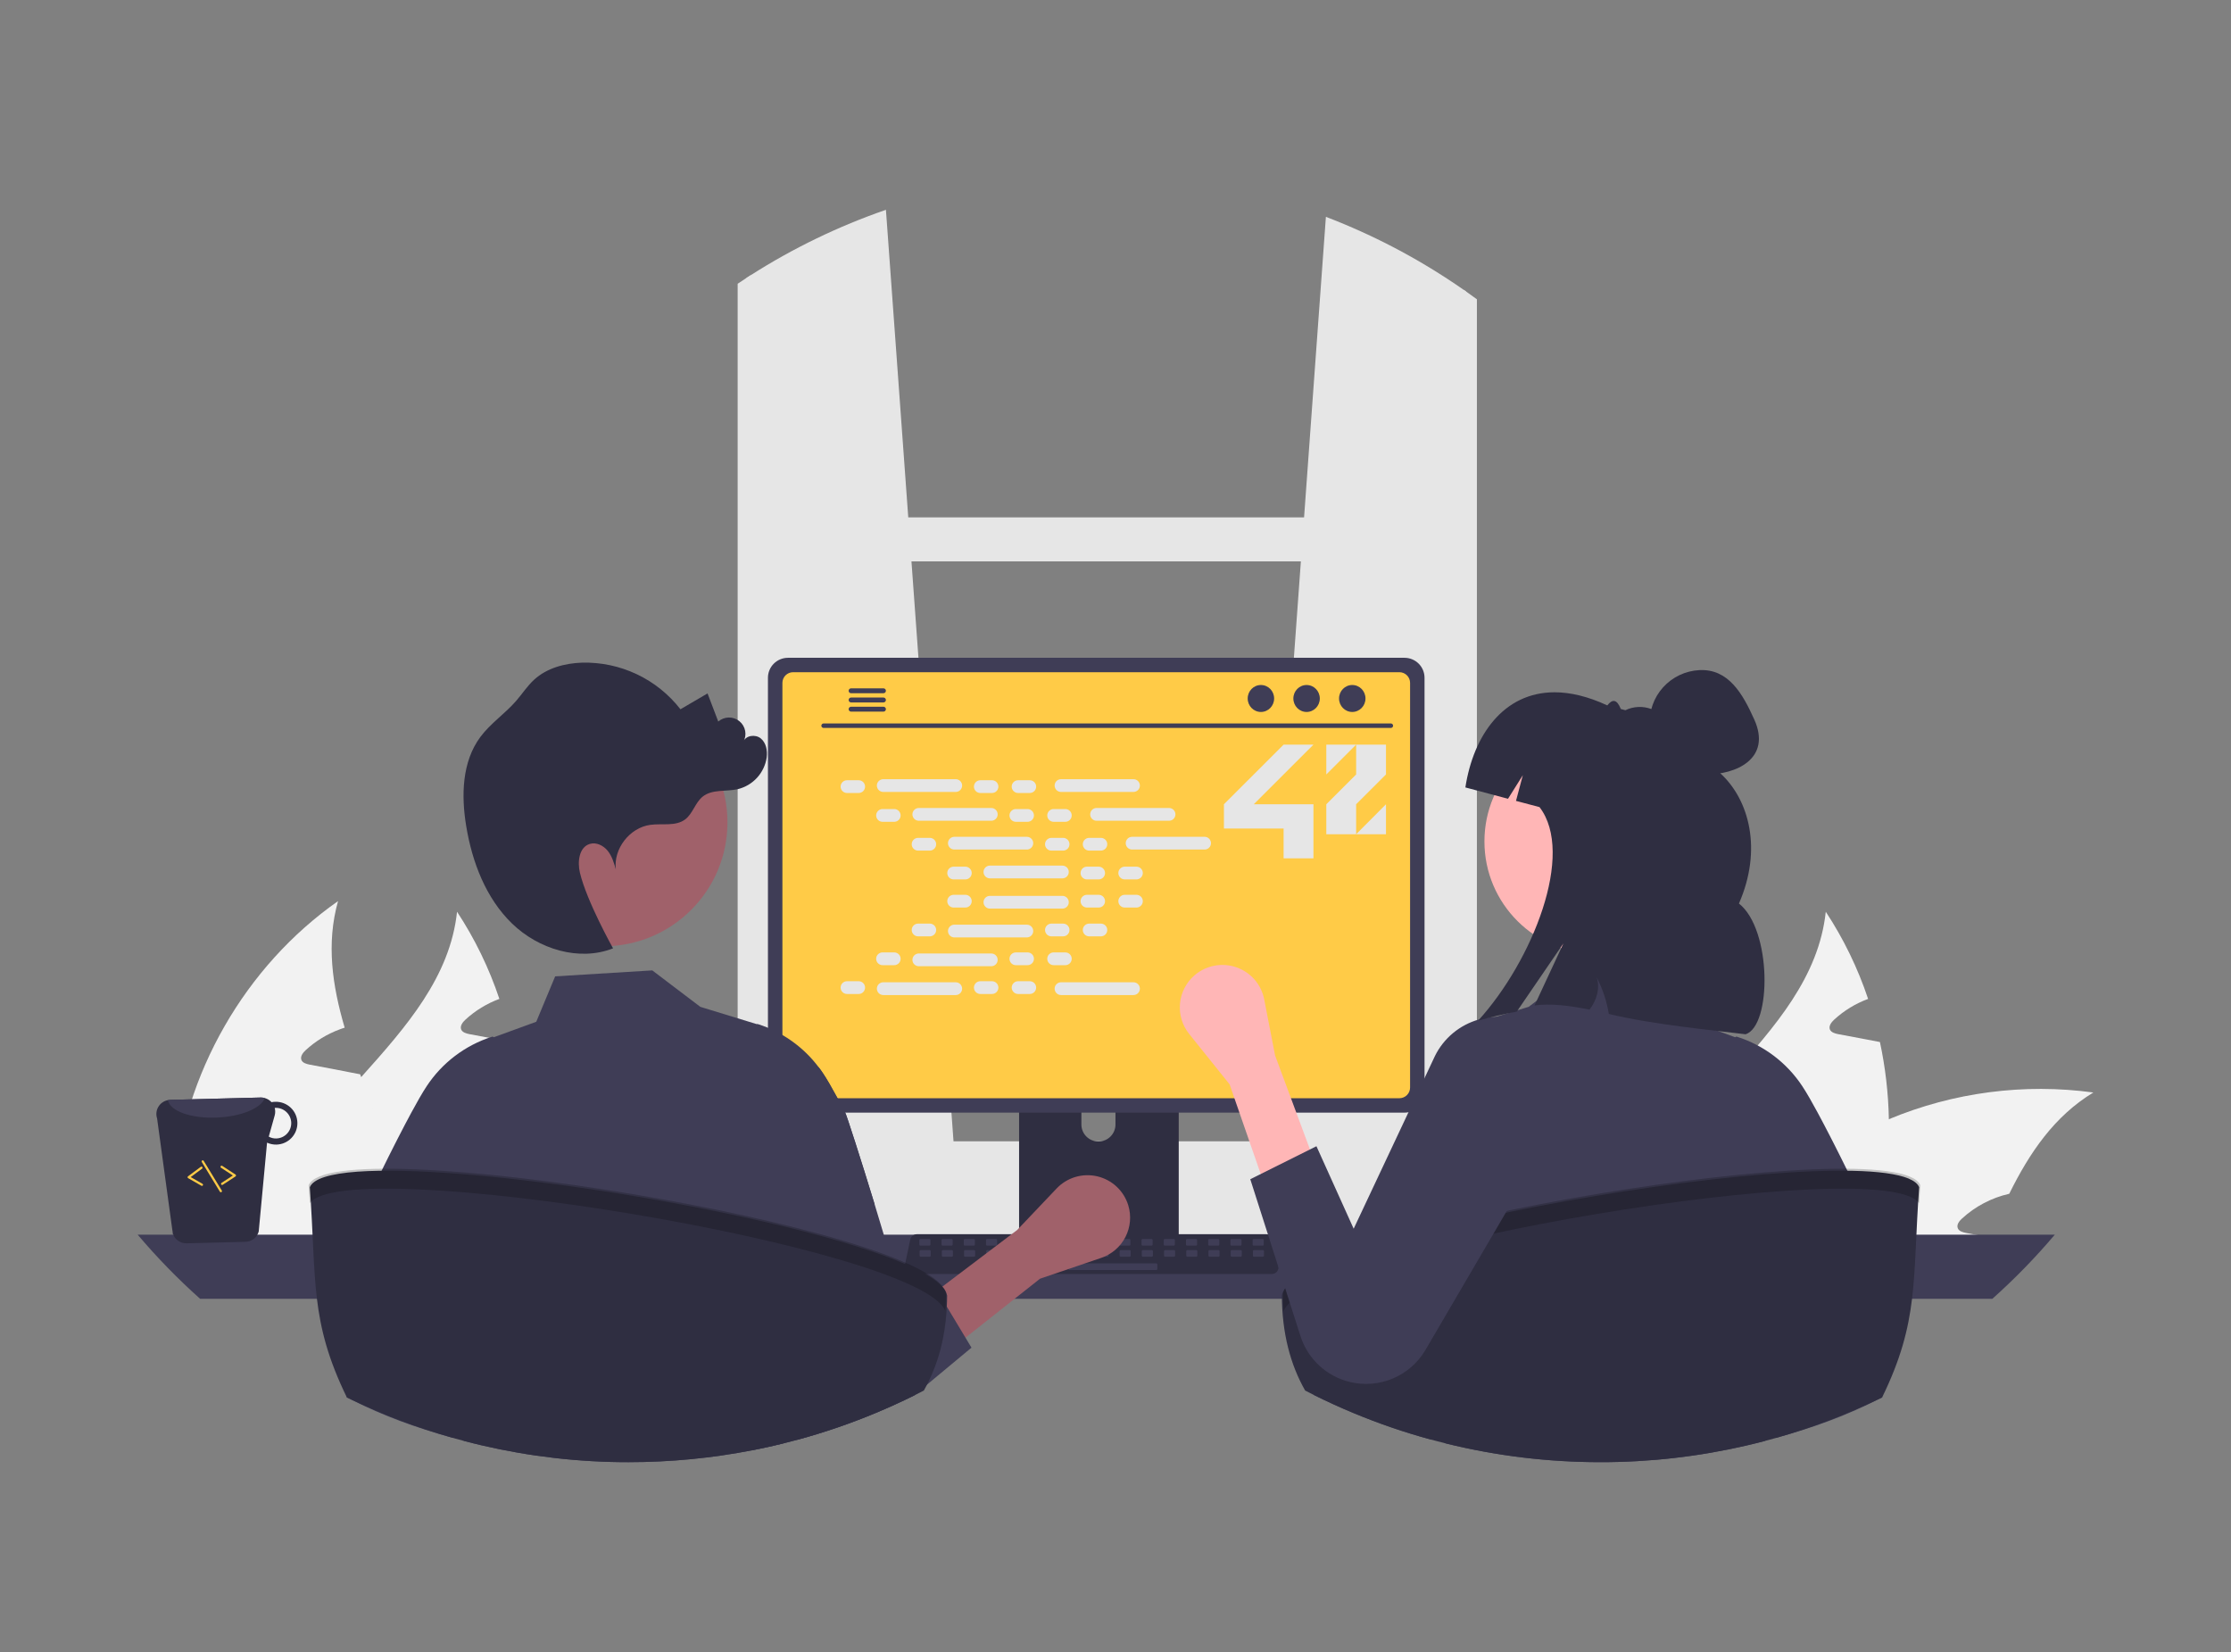 <svg width="470" height="348" viewBox="0 0 470 348" fill="none" xmlns="http://www.w3.org/2000/svg">
<rect x="0" y="0" width="470" height="348" fill="#808080" stroke="none"/>
<g clip-path="url(#clip0_1675_16034)">
<path d="M397.922 235.76C398.102 244.258 396.926 252.73 394.438 260.86C394.351 261.156 394.247 261.451 394.142 261.746H342.86C343.593 258.146 344.757 254.647 346.326 251.324C350.594 242.291 357.562 234.561 364.442 226.883C373.918 216.304 383.168 205.812 384.631 192.055C388.387 197.765 391.385 203.937 393.55 210.416C390.9 211.395 388.468 212.882 386.391 214.793C385.816 215.331 385.206 216.113 385.502 216.86C385.781 217.485 386.547 217.694 387.227 217.833C388.864 218.146 390.502 218.458 392.139 218.754C393.428 219.014 394.734 219.257 396.041 219.5C397.189 224.847 397.819 230.292 397.922 235.76Z" fill="#F2F2F2"/>
<path d="M441 230.13C432.778 235.116 427.552 242.828 423.285 251.462C419.571 252.306 416.142 254.102 413.338 256.673C412.746 257.211 412.136 257.993 412.45 258.74C412.711 259.365 413.495 259.574 414.174 259.713C415.794 260.025 417.449 260.338 419.069 260.633C418.912 260.998 418.756 261.38 418.599 261.745H364.251C366.718 258.427 369.45 255.313 372.42 252.434C373.065 251.792 373.727 251.184 374.406 250.558C381.334 244.315 389.289 239.308 397.922 235.758C411.522 230.089 426.394 228.146 441 230.13Z" fill="#F2F2F2"/>
<path d="M373.309 261.745H324.918C324.654 257.881 324.677 254.002 324.988 250.141C326.921 226.291 339.933 203.57 359.565 189.812C357.057 198.724 358.346 207.583 360.958 216.477C360.593 216.598 360.227 216.703 359.896 216.841C357.246 217.82 354.814 219.308 352.737 221.219C352.162 221.757 351.552 222.539 351.848 223.286C352.109 223.911 352.893 224.12 353.573 224.259C355.21 224.571 356.848 224.884 358.468 225.179C359.774 225.44 361.08 225.683 362.387 225.944C362.996 226.048 363.606 226.17 364.216 226.291C364.303 226.5 364.355 226.691 364.442 226.882C367.508 235.307 370.853 243.801 372.42 252.434C372.808 254.601 373.076 256.787 373.222 258.983C373.274 259.904 373.309 260.824 373.309 261.745Z" fill="#F2F2F2"/>
<path d="M109.575 235.76C109.754 244.258 108.578 252.73 106.091 260.86C106.004 261.156 105.899 261.451 105.795 261.746H54.512C55.245 258.146 56.409 254.647 57.979 251.324C62.246 242.291 69.214 234.561 76.095 226.883C85.571 216.304 94.82 205.812 96.284 192.055C100.04 197.765 103.038 203.937 105.202 210.416C102.552 211.395 100.12 212.882 98.043 214.793C97.468 215.331 96.859 216.113 97.155 216.86C97.433 217.485 98.2 217.694 98.879 217.833C100.517 218.146 102.154 218.458 103.791 218.754C105.08 219.014 106.387 219.257 107.693 219.5C108.842 224.847 109.472 230.292 109.575 235.76Z" fill="#F2F2F2"/>
<path d="M152.652 230.13C144.43 235.116 139.205 242.828 134.937 251.462C131.223 252.306 127.795 254.102 124.991 256.673C124.398 257.211 123.789 257.993 124.102 258.74C124.364 259.365 125.147 259.574 125.827 259.713C127.447 260.025 129.102 260.338 130.721 260.633C130.565 260.998 130.408 261.38 130.251 261.745H75.903C78.37 258.427 81.102 255.313 84.073 252.434C84.717 251.792 85.379 251.184 86.059 250.558C92.987 244.315 100.942 239.308 109.575 235.758C123.175 230.089 138.047 228.146 152.652 230.13Z" fill="#F2F2F2"/>
<path d="M84.961 261.745H36.57C36.306 257.881 36.329 254.002 36.64 250.141C38.574 226.291 51.586 203.57 71.217 189.812C68.709 198.724 69.998 207.583 72.611 216.477C72.245 216.598 71.879 216.703 71.548 216.841C68.898 217.82 66.466 219.308 64.389 221.219C63.814 221.757 63.205 222.539 63.501 223.286C63.762 223.911 64.546 224.12 65.225 224.259C66.862 224.571 68.5 224.884 70.12 225.179C71.426 225.44 72.733 225.683 74.039 225.944C74.649 226.048 75.259 226.17 75.868 226.291C75.955 226.5 76.008 226.691 76.095 226.882C79.16 235.307 82.505 243.801 84.073 252.434C84.461 254.601 84.728 256.787 84.874 258.983C84.926 259.904 84.961 260.824 84.961 261.745Z" fill="#F2F2F2"/>
<path d="M265.113 241.486L308.351 245.314L308.814 245.356V61.374C308.66 61.267 308.505 61.159 308.351 61.052C299.339 54.766 289.592 49.603 279.324 45.676L277.115 76.064L276.913 78.846L274.727 108.982L274.053 118.253L265.192 240.413L265.113 241.486Z" fill="#E6E6E6"/>
<path d="M158.185 57.947C157.876 58.143 157.567 58.339 157.259 58.544V245.355L158.185 245.271L200.955 241.485L200.876 240.412L192.015 118.252L191.341 108.982L189.155 78.845L188.953 76.063L186.636 44.195C176.644 47.649 167.095 52.265 158.185 57.947Z" fill="#E6E6E6"/>
<path d="M157.258 58.545C156.636 58.946 156.013 59.357 155.4 59.772V247.904C155.4 252.605 158.195 256.544 161.93 257.548C162.54 257.713 163.17 257.796 163.802 257.795H302.734C303.364 257.796 303.993 257.713 304.601 257.548C305.99 257.164 307.248 256.412 308.243 255.373C310.14 253.35 311.177 250.673 311.136 247.904V63.045C310.368 62.48 309.596 61.92 308.814 61.373C308.66 61.266 308.505 61.159 308.351 61.051V247.904C308.352 248.51 308.279 249.113 308.135 249.701C307.475 252.479 305.299 254.514 302.734 254.514H163.802C160.704 254.514 158.185 251.55 158.185 247.904V57.947C157.876 58.143 157.567 58.339 157.258 58.545Z" fill="#E6E6E6"/>
<path d="M126.804 252.927C126.804 254.523 127.11 256.105 127.708 257.585C127.937 258.16 128.211 258.715 128.527 259.247C128.935 259.941 129.408 260.594 129.94 261.198C131.116 262.535 132.565 263.605 134.189 264.339C135.813 265.072 137.576 265.451 139.359 265.451H322.529C325.859 265.451 329.052 264.132 331.407 261.784C333.761 259.436 335.084 256.252 335.084 252.932C335.084 249.611 333.761 246.427 331.407 244.079C329.052 241.731 325.859 240.412 322.529 240.412H139.359C136.031 240.415 132.84 241.735 130.487 244.081C128.133 246.427 126.809 249.608 126.804 252.927Z" fill="#E6E6E6"/>
<path d="M156.792 118.254L308.813 118.254V108.982L156.792 108.982V118.254Z" fill="#E6E6E6"/>
<path d="M29 260.078C33.066 264.883 37.465 269.399 42.163 273.592H419.72C424.418 269.399 428.817 264.883 432.883 260.078H29Z" fill="#3F3D56"/>
<path d="M214.689 214.889V262.763H248.322V214.889C248.323 214.544 248.212 214.209 248.008 213.932C247.803 213.654 247.514 213.45 247.184 213.348C247.029 213.297 246.866 213.272 246.702 213.274H216.313C216.1 213.273 215.889 213.315 215.692 213.396C215.496 213.477 215.317 213.595 215.166 213.745C215.015 213.895 214.895 214.074 214.813 214.27C214.732 214.466 214.689 214.676 214.689 214.889ZM227.815 231.338C227.824 230.395 228.206 229.493 228.878 228.828C229.55 228.164 230.459 227.792 231.405 227.792C232.351 227.792 233.259 228.164 233.932 228.828C234.604 229.493 234.986 230.395 234.995 231.338V236.893C234.99 237.84 234.61 238.746 233.937 239.413C233.264 240.081 232.354 240.455 231.405 240.455C230.456 240.455 229.545 240.081 228.873 239.413C228.2 238.746 227.819 237.84 227.815 236.893V231.338Z" fill="#2F2E41"/>
<path d="M214.586 261.23V265.847C214.587 266.086 214.682 266.315 214.852 266.485C215.021 266.654 215.25 266.751 215.49 266.753H247.522C247.762 266.751 247.992 266.655 248.161 266.486C248.33 266.316 248.425 266.086 248.425 265.847V261.23H214.586Z" fill="#3F3D56"/>
<path d="M161.78 142.759V230.171C161.781 231.285 162.225 232.353 163.015 233.14C163.805 233.928 164.876 234.371 165.993 234.372H295.89C297.007 234.371 298.078 233.928 298.868 233.14C299.658 232.353 300.102 231.285 300.103 230.171V142.759C300.1 141.646 299.655 140.579 298.866 139.793C298.076 139.006 297.006 138.564 295.89 138.562H165.993C164.877 138.564 163.807 139.006 163.017 139.793C162.228 140.579 161.783 141.646 161.78 142.759Z" fill="#3F3D56"/>
<path d="M164.828 143.846V229.091C164.829 229.687 165.066 230.257 165.488 230.678C165.91 231.099 166.482 231.336 167.079 231.337H294.809C295.406 231.336 295.978 231.099 296.4 230.678C296.822 230.257 297.059 229.687 297.06 229.091V143.846C297.06 143.25 296.823 142.678 296.401 142.256C295.979 141.835 295.406 141.597 294.809 141.596H167.079C166.482 141.597 165.909 141.835 165.487 142.256C165.065 142.678 164.828 143.25 164.828 143.846Z" fill="#FFCB47"/>
<path d="M190.872 267.841C191.002 268.003 191.168 268.134 191.356 268.224C191.544 268.314 191.75 268.36 191.958 268.359H267.949C268.157 268.358 268.362 268.312 268.55 268.223C268.737 268.133 268.903 268.004 269.034 267.843C269.164 267.682 269.258 267.494 269.307 267.292C269.356 267.091 269.359 266.881 269.316 266.678L268.137 261.091C268.088 260.863 267.982 260.651 267.83 260.474C267.678 260.297 267.484 260.161 267.266 260.078C267.108 260.016 266.939 259.984 266.77 259.984H193.133C192.964 259.984 192.795 260.016 192.637 260.078C192.419 260.161 192.225 260.297 192.073 260.474C191.921 260.651 191.815 260.863 191.767 261.091L190.587 266.678C190.545 266.881 190.549 267.09 190.598 267.291C190.648 267.493 190.741 267.68 190.872 267.841Z" fill="#2F2E41"/>
<path d="M264.118 262.391H266.001C266.128 262.391 266.23 262.289 266.23 262.163V261.218C266.23 261.092 266.128 260.99 266.001 260.99H264.118C263.992 260.99 263.889 261.092 263.889 261.218V262.163C263.889 262.289 263.992 262.391 264.118 262.391Z" fill="#3F3D56"/>
<path d="M259.437 262.391H261.321C261.447 262.391 261.549 262.289 261.549 262.163V261.218C261.549 261.092 261.447 260.99 261.321 260.99H259.437C259.311 260.99 259.209 261.092 259.209 261.218V262.163C259.209 262.289 259.311 262.391 259.437 262.391Z" fill="#3F3D56"/>
<path d="M254.756 262.391H256.64C256.766 262.391 256.868 262.289 256.868 262.163V261.218C256.868 261.092 256.766 260.99 256.64 260.99H254.756C254.63 260.99 254.528 261.092 254.528 261.218V262.163C254.528 262.289 254.63 262.391 254.756 262.391Z" fill="#3F3D56"/>
<path d="M250.075 262.391H251.958C252.085 262.391 252.187 262.289 252.187 262.163V261.218C252.187 261.092 252.085 260.99 251.958 260.99H250.075C249.949 260.99 249.847 261.092 249.847 261.218V262.163C249.847 262.289 249.949 262.391 250.075 262.391Z" fill="#3F3D56"/>
<path d="M245.394 262.391H247.278C247.404 262.391 247.506 262.289 247.506 262.163V261.218C247.506 261.092 247.404 260.99 247.278 260.99H245.394C245.268 260.99 245.166 261.092 245.166 261.218V262.163C245.166 262.289 245.268 262.391 245.394 262.391Z" fill="#3F3D56"/>
<path d="M240.713 262.391H242.597C242.723 262.391 242.825 262.289 242.825 262.163V261.218C242.825 261.092 242.723 260.99 242.597 260.99H240.713C240.587 260.99 240.485 261.092 240.485 261.218V262.163C240.485 262.289 240.587 262.391 240.713 262.391Z" fill="#3F3D56"/>
<path d="M236.032 262.391H237.916C238.042 262.391 238.144 262.289 238.144 262.163V261.218C238.144 261.092 238.042 260.99 237.916 260.99H236.032C235.906 260.99 235.804 261.092 235.804 261.218V262.163C235.804 262.289 235.906 262.391 236.032 262.391Z" fill="#3F3D56"/>
<path d="M231.351 262.391H233.235C233.361 262.391 233.463 262.289 233.463 262.163V261.218C233.463 261.092 233.361 260.99 233.235 260.99H231.351C231.225 260.99 231.123 261.092 231.123 261.218V262.163C231.123 262.289 231.225 262.391 231.351 262.391Z" fill="#3F3D56"/>
<path d="M226.67 262.391H228.554C228.68 262.391 228.782 262.289 228.782 262.163V261.218C228.782 261.092 228.68 260.99 228.554 260.99H226.67C226.544 260.99 226.442 261.092 226.442 261.218V262.163C226.442 262.289 226.544 262.391 226.67 262.391Z" fill="#3F3D56"/>
<path d="M221.989 262.391H223.873C223.999 262.391 224.101 262.289 224.101 262.163V261.218C224.101 261.092 223.999 260.99 223.873 260.99H221.989C221.863 260.99 221.761 261.092 221.761 261.218V262.163C221.761 262.289 221.863 262.391 221.989 262.391Z" fill="#3F3D56"/>
<path d="M217.308 262.391H219.192C219.318 262.391 219.42 262.289 219.42 262.163V261.218C219.42 261.092 219.318 260.99 219.192 260.99H217.308C217.182 260.99 217.08 261.092 217.08 261.218V262.163C217.08 262.289 217.182 262.391 217.308 262.391Z" fill="#3F3D56"/>
<path d="M212.627 262.391H214.511C214.637 262.391 214.739 262.289 214.739 262.163V261.218C214.739 261.092 214.637 260.99 214.511 260.99H212.627C212.501 260.99 212.399 261.092 212.399 261.218V262.163C212.399 262.289 212.501 262.391 212.627 262.391Z" fill="#3F3D56"/>
<path d="M207.946 262.391H209.83C209.956 262.391 210.058 262.289 210.058 262.163V261.218C210.058 261.092 209.956 260.99 209.83 260.99H207.946C207.82 260.99 207.718 261.092 207.718 261.218V262.163C207.718 262.289 207.82 262.391 207.946 262.391Z" fill="#3F3D56"/>
<path d="M203.265 262.391H205.149C205.275 262.391 205.377 262.289 205.377 262.163V261.218C205.377 261.092 205.275 260.99 205.149 260.99H203.265C203.139 260.99 203.037 261.092 203.037 261.218V262.163C203.037 262.289 203.139 262.391 203.265 262.391Z" fill="#3F3D56"/>
<path d="M198.585 262.391H200.468C200.594 262.391 200.697 262.289 200.697 262.163V261.218C200.697 261.092 200.594 260.99 200.468 260.99H198.585C198.458 260.99 198.356 261.092 198.356 261.218V262.163C198.356 262.289 198.458 262.391 198.585 262.391Z" fill="#3F3D56"/>
<path d="M193.903 262.391H195.787C195.913 262.391 196.015 262.289 196.015 262.163V261.218C196.015 261.092 195.913 260.99 195.787 260.99H193.903C193.777 260.99 193.675 261.092 193.675 261.218V262.163C193.675 262.289 193.777 262.391 193.903 262.391Z" fill="#3F3D56"/>
<path d="M264.173 264.725H266.057C266.183 264.725 266.285 264.623 266.285 264.497V263.552C266.285 263.426 266.183 263.324 266.057 263.324H264.173C264.047 263.324 263.945 263.426 263.945 263.552V264.497C263.945 264.623 264.047 264.725 264.173 264.725Z" fill="#3F3D56"/>
<path d="M259.492 264.725H261.376C261.502 264.725 261.604 264.623 261.604 264.497V263.552C261.604 263.426 261.502 263.324 261.376 263.324H259.492C259.366 263.324 259.264 263.426 259.264 263.552V264.497C259.264 264.623 259.366 264.725 259.492 264.725Z" fill="#3F3D56"/>
<path d="M254.811 264.725H256.695C256.821 264.725 256.923 264.623 256.923 264.497V263.552C256.923 263.426 256.821 263.324 256.695 263.324H254.811C254.685 263.324 254.583 263.426 254.583 263.552V264.497C254.583 264.623 254.685 264.725 254.811 264.725Z" fill="#3F3D56"/>
<path d="M250.13 264.725H252.014C252.14 264.725 252.242 264.623 252.242 264.497V263.552C252.242 263.426 252.14 263.324 252.014 263.324H250.13C250.004 263.324 249.902 263.426 249.902 263.552V264.497C249.902 264.623 250.004 264.725 250.13 264.725Z" fill="#3F3D56"/>
<path d="M245.45 264.725H247.333C247.459 264.725 247.562 264.623 247.562 264.497V263.552C247.562 263.426 247.459 263.324 247.333 263.324H245.45C245.323 263.324 245.221 263.426 245.221 263.552V264.497C245.221 264.623 245.323 264.725 245.45 264.725Z" fill="#3F3D56"/>
<path d="M240.768 264.725H242.652C242.778 264.725 242.88 264.623 242.88 264.497V263.552C242.88 263.426 242.778 263.324 242.652 263.324H240.768C240.642 263.324 240.54 263.426 240.54 263.552V264.497C240.54 264.623 240.642 264.725 240.768 264.725Z" fill="#3F3D56"/>
<path d="M236.087 264.725H237.971C238.097 264.725 238.199 264.623 238.199 264.497V263.552C238.199 263.426 238.097 263.324 237.971 263.324H236.087C235.961 263.324 235.859 263.426 235.859 263.552V264.497C235.859 264.623 235.961 264.725 236.087 264.725Z" fill="#3F3D56"/>
<path d="M231.407 264.725H233.29C233.416 264.725 233.519 264.623 233.519 264.497V263.552C233.519 263.426 233.416 263.324 233.29 263.324H231.407C231.28 263.324 231.178 263.426 231.178 263.552V264.497C231.178 264.623 231.28 264.725 231.407 264.725Z" fill="#3F3D56"/>
<path d="M226.726 264.725H228.609C228.735 264.725 228.838 264.623 228.838 264.497V263.552C228.838 263.426 228.735 263.324 228.609 263.324H226.726C226.599 263.324 226.497 263.426 226.497 263.552V264.497C226.497 264.623 226.599 264.725 226.726 264.725Z" fill="#3F3D56"/>
<path d="M222.045 264.725H223.928C224.054 264.725 224.156 264.623 224.156 264.497V263.552C224.156 263.426 224.054 263.324 223.928 263.324H222.045C221.918 263.324 221.816 263.426 221.816 263.552V264.497C221.816 264.623 221.918 264.725 222.045 264.725Z" fill="#3F3D56"/>
<path d="M217.364 264.725H219.247C219.373 264.725 219.476 264.623 219.476 264.497V263.552C219.476 263.426 219.373 263.324 219.247 263.324H217.364C217.237 263.324 217.135 263.426 217.135 263.552V264.497C217.135 264.623 217.237 264.725 217.364 264.725Z" fill="#3F3D56"/>
<path d="M212.683 264.725H214.566C214.692 264.725 214.795 264.623 214.795 264.497V263.552C214.795 263.426 214.692 263.324 214.566 263.324H212.683C212.556 263.324 212.454 263.426 212.454 263.552V264.497C212.454 264.623 212.556 264.725 212.683 264.725Z" fill="#3F3D56"/>
<path d="M208.002 264.725H209.885C210.011 264.725 210.114 264.623 210.114 264.497V263.552C210.114 263.426 210.011 263.324 209.885 263.324H208.002C207.876 263.324 207.773 263.426 207.773 263.552V264.497C207.773 264.623 207.876 264.725 208.002 264.725Z" fill="#3F3D56"/>
<path d="M203.321 264.725H205.204C205.33 264.725 205.433 264.623 205.433 264.497V263.552C205.433 263.426 205.33 263.324 205.204 263.324H203.321C203.194 263.324 203.092 263.426 203.092 263.552V264.497C203.092 264.623 203.194 264.725 203.321 264.725Z" fill="#3F3D56"/>
<path d="M198.64 264.725H200.523C200.649 264.725 200.752 264.623 200.752 264.497V263.552C200.752 263.426 200.649 263.324 200.523 263.324H198.64C198.514 263.324 198.411 263.426 198.411 263.552V264.497C198.411 264.623 198.514 264.725 198.64 264.725Z" fill="#3F3D56"/>
<path d="M193.959 264.725H195.842C195.968 264.725 196.071 264.623 196.071 264.497V263.552C196.071 263.426 195.968 263.324 195.842 263.324H193.959C193.833 263.324 193.73 263.426 193.73 263.552V264.497C193.73 264.623 193.833 264.725 193.959 264.725Z" fill="#3F3D56"/>
<path d="M225.321 267.525H243.588C243.714 267.525 243.817 267.423 243.817 267.298V266.353C243.817 266.227 243.714 266.125 243.588 266.125H225.321C225.195 266.125 225.093 266.227 225.093 266.353V267.298C225.093 267.423 225.195 267.525 225.321 267.525Z" fill="#3F3D56"/>
<path d="M173.498 153.339H293.014C293.138 153.336 293.256 153.285 293.343 153.196C293.43 153.108 293.479 152.989 293.479 152.865C293.479 152.741 293.43 152.622 293.343 152.533C293.256 152.444 293.138 152.393 293.014 152.391H173.498C173.373 152.393 173.255 152.444 173.168 152.533C173.081 152.622 173.033 152.741 173.033 152.865C173.033 152.989 173.081 153.108 173.168 153.196C173.255 153.285 173.373 153.336 173.498 153.339Z" fill="#3F3D56"/>
<path d="M284.878 149.972C286.416 149.972 287.664 148.701 287.664 147.132C287.664 145.564 286.416 144.293 284.878 144.293C283.34 144.293 282.093 145.564 282.093 147.132C282.093 148.701 283.34 149.972 284.878 149.972Z" fill="#3F3D56"/>
<path d="M275.256 149.972C276.794 149.972 278.041 148.701 278.041 147.132C278.041 145.564 276.794 144.293 275.256 144.293C273.718 144.293 272.47 145.564 272.47 147.132C272.47 148.701 273.718 149.972 275.256 149.972Z" fill="#3F3D56"/>
<path d="M265.634 149.972C267.172 149.972 268.419 148.701 268.419 147.132C268.419 145.564 267.172 144.293 265.634 144.293C264.095 144.293 262.848 145.564 262.848 147.132C262.848 148.701 264.095 149.972 265.634 149.972Z" fill="#3F3D56"/>
<path d="M178.782 145.512C178.781 145.579 178.794 145.646 178.82 145.708C178.845 145.77 178.883 145.827 178.93 145.874C178.977 145.922 179.034 145.96 179.096 145.986C179.158 146.012 179.224 146.025 179.292 146.026H186.126C186.261 146.023 186.39 145.967 186.484 145.871C186.578 145.774 186.631 145.645 186.631 145.51C186.631 145.375 186.578 145.246 186.484 145.149C186.39 145.053 186.261 144.997 186.126 144.994H179.292C179.155 144.996 179.025 145.051 178.929 145.148C178.834 145.245 178.781 145.376 178.782 145.512Z" fill="#3F3D56"/>
<path d="M178.782 147.45C178.781 147.517 178.794 147.583 178.82 147.646C178.845 147.708 178.883 147.764 178.93 147.812C178.977 147.86 179.034 147.898 179.096 147.923C179.158 147.949 179.224 147.963 179.292 147.963H186.126C186.261 147.96 186.39 147.905 186.484 147.808C186.579 147.712 186.632 147.582 186.632 147.447C186.632 147.313 186.579 147.183 186.484 147.087C186.39 146.99 186.261 146.935 186.126 146.932H179.292C179.155 146.933 179.025 146.989 178.929 147.086C178.834 147.183 178.781 147.314 178.782 147.45Z" fill="#3F3D56"/>
<path d="M178.782 149.383C178.781 149.519 178.834 149.65 178.929 149.747C179.025 149.844 179.155 149.899 179.292 149.901H186.126C186.261 149.898 186.39 149.842 186.484 149.746C186.578 149.649 186.631 149.52 186.631 149.385C186.631 149.25 186.578 149.121 186.484 149.024C186.39 148.928 186.261 148.872 186.126 148.869H179.292C179.224 148.869 179.158 148.883 179.096 148.909C179.034 148.935 178.977 148.973 178.93 149.02C178.883 149.068 178.845 149.125 178.82 149.187C178.794 149.249 178.781 149.315 178.782 149.383Z" fill="#3F3D56"/>
<path d="M180.894 164.354H178.438C177.693 164.354 177.09 164.955 177.09 165.698C177.09 166.44 177.693 167.042 178.438 167.042H180.894C181.638 167.042 182.242 166.44 182.242 165.698C182.242 164.955 181.638 164.354 180.894 164.354Z" fill="#E6E6E6"/>
<path d="M208.979 164.354H206.524C205.779 164.354 205.176 164.955 205.176 165.698C205.176 166.44 205.779 167.042 206.524 167.042H208.979C209.724 167.042 210.327 166.44 210.327 165.698C210.327 164.955 209.724 164.354 208.979 164.354Z" fill="#E6E6E6"/>
<path d="M216.937 164.354H214.481C213.737 164.354 213.133 164.955 213.133 165.698C213.133 166.44 213.737 167.042 214.481 167.042H216.937C217.682 167.042 218.285 166.44 218.285 165.698C218.285 164.955 217.682 164.354 216.937 164.354Z" fill="#E6E6E6"/>
<path d="M201.34 164.131H186.077C185.333 164.131 184.729 164.733 184.729 165.475C184.729 166.218 185.333 166.82 186.077 166.82H201.34C202.085 166.82 202.688 166.218 202.688 165.475C202.688 164.733 202.085 164.131 201.34 164.131Z" fill="#E6E6E6"/>
<path d="M238.788 164.131H223.525C222.781 164.131 222.177 164.733 222.177 165.475C222.177 166.218 222.781 166.82 223.525 166.82H238.788C239.532 166.82 240.136 166.218 240.136 165.475C240.136 164.733 239.532 164.131 238.788 164.131Z" fill="#E6E6E6"/>
<path d="M188.383 170.422H185.927C185.183 170.422 184.579 171.024 184.579 171.766C184.579 172.509 185.183 173.111 185.927 173.111H188.383C189.128 173.111 189.731 172.509 189.731 171.766C189.731 171.024 189.128 170.422 188.383 170.422Z" fill="#E6E6E6"/>
<path d="M216.469 170.422H214.013C213.269 170.422 212.665 171.024 212.665 171.766C212.665 172.509 213.269 173.111 214.013 173.111H216.469C217.214 173.111 217.817 172.509 217.817 171.766C217.817 171.024 217.214 170.422 216.469 170.422Z" fill="#E6E6E6"/>
<path d="M224.427 170.422H221.971C221.226 170.422 220.623 171.024 220.623 171.766C220.623 172.509 221.226 173.111 221.971 173.111H224.427C225.171 173.111 225.775 172.509 225.775 171.766C225.775 171.024 225.171 170.422 224.427 170.422Z" fill="#E6E6E6"/>
<path d="M208.829 170.199H193.567C192.822 170.199 192.219 170.801 192.219 171.544C192.219 172.286 192.822 172.888 193.567 172.888H208.829C209.574 172.888 210.178 172.286 210.178 171.544C210.178 170.801 209.574 170.199 208.829 170.199Z" fill="#E6E6E6"/>
<path d="M246.277 170.199H231.015C230.27 170.199 229.667 170.801 229.667 171.544C229.667 172.286 230.27 172.888 231.015 172.888H246.277C247.022 172.888 247.625 172.286 247.625 171.544C247.625 170.801 247.022 170.199 246.277 170.199Z" fill="#E6E6E6"/>
<path d="M195.873 176.49H193.417C192.672 176.49 192.069 177.092 192.069 177.835C192.069 178.577 192.672 179.179 193.417 179.179H195.873C196.617 179.179 197.221 178.577 197.221 177.835C197.221 177.092 196.617 176.49 195.873 176.49Z" fill="#E6E6E6"/>
<path d="M223.959 176.49H221.503C220.758 176.49 220.155 177.092 220.155 177.835C220.155 178.577 220.758 179.179 221.503 179.179H223.959C224.703 179.179 225.307 178.577 225.307 177.835C225.307 177.092 224.703 176.49 223.959 176.49Z" fill="#E6E6E6"/>
<path d="M231.916 176.49H229.46C228.716 176.49 228.112 177.092 228.112 177.835C228.112 178.577 228.716 179.179 229.46 179.179H231.916C232.661 179.179 233.264 178.577 233.264 177.835C233.264 177.092 232.661 176.49 231.916 176.49Z" fill="#E6E6E6"/>
<path d="M216.319 176.268H201.057C200.312 176.268 199.708 176.869 199.708 177.612C199.708 178.354 200.312 178.956 201.057 178.956H216.319C217.064 178.956 217.667 178.354 217.667 177.612C217.667 176.869 217.064 176.268 216.319 176.268Z" fill="#E6E6E6"/>
<path d="M253.767 176.268H238.504C237.76 176.268 237.156 176.869 237.156 177.612C237.156 178.354 237.76 178.956 238.504 178.956H253.767C254.511 178.956 255.115 178.354 255.115 177.612C255.115 176.869 254.511 176.268 253.767 176.268Z" fill="#E6E6E6"/>
<path d="M203.362 182.559H200.907C200.162 182.559 199.559 183.16 199.559 183.903C199.559 184.645 200.162 185.247 200.907 185.247H203.362C204.107 185.247 204.71 184.645 204.71 183.903C204.71 183.16 204.107 182.559 203.362 182.559Z" fill="#E6E6E6"/>
<path d="M231.448 182.559H228.992C228.248 182.559 227.644 183.16 227.644 183.903C227.644 184.645 228.248 185.247 228.992 185.247H231.448C232.193 185.247 232.796 184.645 232.796 183.903C232.796 183.16 232.193 182.559 231.448 182.559Z" fill="#E6E6E6"/>
<path d="M239.406 182.559H236.95C236.206 182.559 235.602 183.16 235.602 183.903C235.602 184.645 236.206 185.247 236.95 185.247H239.406C240.15 185.247 240.754 184.645 240.754 183.903C240.754 183.16 240.15 182.559 239.406 182.559Z" fill="#E6E6E6"/>
<path d="M223.809 182.336H208.546C207.802 182.336 207.198 182.938 207.198 183.68C207.198 184.423 207.802 185.025 208.546 185.025H223.809C224.553 185.025 225.157 184.423 225.157 183.68C225.157 182.938 224.553 182.336 223.809 182.336Z" fill="#E6E6E6"/>
<path d="M208.979 206.689H206.524C205.779 206.689 205.176 207.291 205.176 208.034C205.176 208.776 205.779 209.378 206.524 209.378H208.979C209.724 209.378 210.327 208.776 210.327 208.034C210.327 207.291 209.724 206.689 208.979 206.689Z" fill="#E6E6E6"/>
<path d="M216.937 206.689H214.481C213.737 206.689 213.133 207.291 213.133 208.034C213.133 208.776 213.737 209.378 214.481 209.378H216.937C217.682 209.378 218.285 208.776 218.285 208.034C218.285 207.291 217.682 206.689 216.937 206.689Z" fill="#E6E6E6"/>
<path d="M238.788 206.914H223.525C222.781 206.914 222.177 207.516 222.177 208.258C222.177 209.001 222.781 209.603 223.525 209.603H238.788C239.532 209.603 240.136 209.001 240.136 208.258C240.136 207.516 239.532 206.914 238.788 206.914Z" fill="#E6E6E6"/>
<path d="M180.894 206.689H178.438C177.693 206.689 177.09 207.291 177.09 208.034C177.09 208.776 177.693 209.378 178.438 209.378H180.894C181.638 209.378 182.242 208.776 182.242 208.034C182.242 207.291 181.638 206.689 180.894 206.689Z" fill="#E6E6E6"/>
<path d="M201.34 206.914H186.077C185.333 206.914 184.729 207.516 184.729 208.258C184.729 209.001 185.333 209.603 186.077 209.603H201.34C202.085 209.603 202.688 209.001 202.688 208.258C202.688 207.516 202.085 206.914 201.34 206.914Z" fill="#E6E6E6"/>
<path d="M188.383 200.621H185.927C185.183 200.621 184.579 201.223 184.579 201.965C184.579 202.708 185.183 203.31 185.927 203.31H188.383C189.128 203.31 189.731 202.708 189.731 201.965C189.731 201.223 189.128 200.621 188.383 200.621Z" fill="#E6E6E6"/>
<path d="M216.469 200.621H214.013C213.269 200.621 212.665 201.223 212.665 201.965C212.665 202.708 213.269 203.31 214.013 203.31H216.469C217.214 203.31 217.817 202.708 217.817 201.965C217.817 201.223 217.214 200.621 216.469 200.621Z" fill="#E6E6E6"/>
<path d="M224.427 200.621H221.971C221.226 200.621 220.623 201.223 220.623 201.965C220.623 202.708 221.226 203.31 221.971 203.31H224.427C225.171 203.31 225.775 202.708 225.775 201.965C225.775 201.223 225.171 200.621 224.427 200.621Z" fill="#E6E6E6"/>
<path d="M208.829 200.846H193.567C192.822 200.846 192.219 201.448 192.219 202.19C192.219 202.933 192.822 203.534 193.567 203.534H208.829C209.574 203.534 210.178 202.933 210.178 202.19C210.178 201.448 209.574 200.846 208.829 200.846Z" fill="#E6E6E6"/>
<path d="M195.873 194.553H193.417C192.672 194.553 192.069 195.155 192.069 195.897C192.069 196.64 192.672 197.241 193.417 197.241H195.873C196.617 197.241 197.221 196.64 197.221 195.897C197.221 195.155 196.617 194.553 195.873 194.553Z" fill="#E6E6E6"/>
<path d="M223.959 194.553H221.503C220.758 194.553 220.155 195.155 220.155 195.897C220.155 196.64 220.758 197.241 221.503 197.241H223.959C224.703 197.241 225.307 196.64 225.307 195.897C225.307 195.155 224.703 194.553 223.959 194.553Z" fill="#E6E6E6"/>
<path d="M231.916 194.553H229.46C228.716 194.553 228.112 195.155 228.112 195.897C228.112 196.64 228.716 197.241 229.46 197.241H231.916C232.661 197.241 233.264 196.64 233.264 195.897C233.264 195.155 232.661 194.553 231.916 194.553Z" fill="#E6E6E6"/>
<path d="M216.319 194.777H201.057C200.312 194.777 199.708 195.379 199.708 196.122C199.708 196.864 200.312 197.466 201.057 197.466H216.319C217.064 197.466 217.667 196.864 217.667 196.122C217.667 195.379 217.064 194.777 216.319 194.777Z" fill="#E6E6E6"/>
<path d="M203.362 188.484H200.907C200.162 188.484 199.559 189.086 199.559 189.829C199.559 190.571 200.162 191.173 200.907 191.173H203.362C204.107 191.173 204.71 190.571 204.71 189.829C204.71 189.086 204.107 188.484 203.362 188.484Z" fill="#E6E6E6"/>
<path d="M231.448 188.484H228.992C228.248 188.484 227.644 189.086 227.644 189.829C227.644 190.571 228.248 191.173 228.992 191.173H231.448C232.193 191.173 232.796 190.571 232.796 189.829C232.796 189.086 232.193 188.484 231.448 188.484Z" fill="#E6E6E6"/>
<path d="M239.406 188.484H236.95C236.206 188.484 235.602 189.086 235.602 189.829C235.602 190.571 236.206 191.173 236.95 191.173H239.406C240.15 191.173 240.754 190.571 240.754 189.829C240.754 189.086 240.15 188.484 239.406 188.484Z" fill="#E6E6E6"/>
<path d="M223.809 188.709H208.546C207.802 188.709 207.198 189.311 207.198 190.053C207.198 190.796 207.802 191.398 208.546 191.398H223.809C224.553 191.398 225.157 190.796 225.157 190.053C225.157 189.311 224.553 188.709 223.809 188.709Z" fill="#E6E6E6"/>
<path d="M192.793 293.848C192.69 293.899 192.587 293.95 192.484 293.997C191.833 294.319 191.178 294.637 190.518 294.949C188.542 295.888 186.542 296.779 184.517 297.624C179.188 299.847 173.72 301.723 168.147 303.24C167.211 297.419 166.303 283.69 165.432 273.594C165.269 271.694 165.105 269.925 164.941 268.361C164.785 266.308 164.49 264.268 164.056 262.255C164.014 262.098 163.952 261.945 163.874 261.802C163.963 262.61 164.056 265.019 164.145 268.361C164.192 269.925 164.234 271.694 164.281 273.594C164.501 283.312 164.73 296.537 164.96 304.066C164.309 304.225 163.654 304.383 162.998 304.533C162.586 304.631 162.17 304.724 161.753 304.813C161.248 304.925 160.742 305.037 160.237 305.139C159.708 305.252 159.179 305.359 158.65 305.462C150.006 307.155 141.217 308.005 132.408 308.001C131.823 308.001 131.243 307.996 130.657 307.992C130.48 307.992 130.302 307.987 130.119 307.982C129.604 307.973 129.071 307.964 128.528 307.95C118.118 307.663 107.776 306.176 97.708 303.52L98.115 273.594L98.186 268.361L98.214 266.377C97.982 267.015 97.843 267.683 97.802 268.361C97.638 269.635 97.469 271.442 97.301 273.594C96.66 281.884 96 295.257 95.316 302.866C87.223 300.57 81.306 298.474 73.91 294.786C73.625 294.646 73.334 294.501 73.049 294.357C73.1 293.997 73.156 293.638 73.208 293.269C74.046 287.462 73.058 279.905 73.985 273.594C74.692 268.725 75.422 264.048 76.157 260.08C77.046 255.305 77.95 251.552 78.844 249.726C79.874 247.621 80.903 245.549 81.9 243.565C82.331 242.711 82.754 241.872 83.169 241.049C83.394 240.605 83.618 240.167 83.838 239.737C84.84 237.781 85.786 235.975 86.652 234.374C87.26 233.249 87.822 232.231 88.337 231.339C88.941 230.289 89.474 229.421 89.914 228.763C93.164 223.85 98 220.192 103.62 218.395L103.761 218.358L103.896 218.414L104.051 218.484L112.973 215.23L116.956 205.666L137.417 204.41L140.722 206.917L142.411 208.201L144.214 209.568L147.528 212.084L148.469 212.374L149.868 212.803L159.441 215.735L159.539 215.693L159.679 215.73C164.794 217.362 169.27 220.544 172.487 224.832C172.805 225.243 173.1 225.668 173.385 226.097C174.162 227.246 175.211 229.062 176.447 231.339C176.957 232.278 177.495 233.295 178.062 234.374C178.403 235.022 181.352 244.2 184.222 253.573C186.904 262.349 189.516 271.297 189.858 273.594C189.919 274.018 189.984 274.448 190.045 274.873C190.433 277.529 190.817 280.203 191.187 282.813C191.735 286.682 192.268 290.417 192.779 293.754C192.783 293.787 192.788 293.815 192.793 293.848Z" fill="#3F3D56"/>
<path opacity="0.2" d="M171.109 260.057L167.132 244.75L163.62 257.958L171.109 260.057Z" fill="black"/>
<path d="M36.41 259.88C36.616 260.479 37.007 260.997 37.527 261.36C38.047 261.724 38.669 261.913 39.304 261.902L51.705 261.584C52.344 261.571 52.962 261.353 53.467 260.961C53.971 260.569 54.335 260.025 54.504 259.41L56.259 240.697C56.882 240.979 57.559 241.118 58.243 241.104C59.442 241.074 60.58 240.57 61.406 239.703C62.233 238.837 62.68 237.678 62.65 236.482C62.62 235.287 62.115 234.152 61.246 233.327C60.377 232.503 59.215 232.057 58.016 232.087C57.743 232.086 57.47 232.114 57.203 232.171C56.913 231.858 56.559 231.609 56.167 231.44C55.774 231.27 55.349 231.185 54.922 231.19L35.846 231.681C35.688 231.687 35.531 231.706 35.376 231.739C34.958 231.817 34.561 231.983 34.212 232.227C33.864 232.47 33.572 232.785 33.355 233.151C33.139 233.516 33.004 233.924 32.959 234.346C32.914 234.768 32.961 235.194 33.095 235.597L36.41 259.88ZM56.619 239.427L57.868 234.968C58.01 234.453 58.013 233.909 57.877 233.392C57.938 233.392 57.991 233.364 58.052 233.363C58.908 233.346 59.736 233.667 60.355 234.258C60.974 234.848 61.333 235.659 61.353 236.513C61.373 237.367 61.052 238.194 60.462 238.812C59.872 239.431 59.059 239.791 58.203 239.813C57.65 239.83 57.102 239.697 56.619 239.427Z" fill="#2F2E41"/>
<path d="M35.376 231.74C35.782 234.057 40.351 235.686 45.845 235.403C50.897 235.171 55.028 233.402 55.785 231.305C55.505 231.222 55.214 231.184 54.922 231.19L35.846 231.681C35.688 231.687 35.531 231.707 35.376 231.74Z" fill="#3F3D56"/>
<path d="M46.852 249.597C46.877 249.591 46.901 249.58 46.923 249.566L49.616 247.808C49.648 247.787 49.675 247.758 49.694 247.724C49.712 247.69 49.722 247.652 49.722 247.613C49.722 247.574 49.712 247.536 49.694 247.502C49.675 247.468 49.648 247.439 49.616 247.418L46.817 245.59C46.791 245.573 46.762 245.561 46.732 245.555C46.702 245.549 46.671 245.549 46.641 245.556C46.611 245.562 46.582 245.574 46.556 245.591C46.531 245.608 46.509 245.63 46.492 245.656C46.475 245.682 46.464 245.711 46.458 245.741C46.452 245.771 46.453 245.802 46.459 245.832C46.465 245.862 46.477 245.891 46.495 245.916C46.512 245.941 46.535 245.963 46.56 245.98L49.06 247.613L46.667 249.175C46.62 249.206 46.586 249.251 46.57 249.304C46.555 249.357 46.558 249.414 46.58 249.465C46.603 249.515 46.642 249.556 46.692 249.58C46.742 249.605 46.798 249.61 46.852 249.597Z" fill="#FFCB47"/>
<path d="M42.599 249.794C42.644 249.782 42.685 249.758 42.716 249.723C42.747 249.688 42.767 249.645 42.773 249.599C42.779 249.553 42.772 249.506 42.751 249.464C42.731 249.423 42.698 249.388 42.658 249.365L40.175 247.946L42.575 246.168C42.599 246.15 42.62 246.127 42.636 246.101C42.652 246.075 42.662 246.046 42.667 246.015C42.671 245.985 42.669 245.954 42.662 245.924C42.654 245.895 42.641 245.867 42.623 245.842C42.605 245.818 42.582 245.797 42.555 245.781C42.529 245.765 42.5 245.755 42.469 245.751C42.439 245.746 42.408 245.748 42.378 245.755C42.348 245.763 42.32 245.776 42.296 245.794L39.609 247.784C39.578 247.807 39.553 247.837 39.537 247.872C39.52 247.908 39.513 247.946 39.515 247.985C39.518 248.024 39.529 248.061 39.55 248.094C39.57 248.127 39.599 248.154 39.633 248.174L42.425 249.77C42.477 249.8 42.54 249.808 42.599 249.794Z" fill="#FFCB47"/>
<path d="M46.584 251.138C46.607 251.132 46.629 251.123 46.649 251.111C46.675 251.095 46.698 251.074 46.716 251.049C46.734 251.024 46.747 250.996 46.755 250.967C46.762 250.937 46.763 250.906 46.758 250.876C46.754 250.845 46.743 250.816 46.727 250.79L42.909 244.531C42.877 244.478 42.825 244.441 42.765 244.426C42.705 244.412 42.641 244.422 42.588 244.454C42.535 244.486 42.497 244.538 42.483 244.598C42.468 244.658 42.477 244.721 42.51 244.774L46.327 251.033C46.353 251.076 46.392 251.109 46.438 251.128C46.485 251.146 46.536 251.15 46.584 251.138Z" fill="#FFCB47"/>
<path d="M396.526 294.355C396.24 294.499 395.95 294.644 395.664 294.784C388.268 298.472 382.352 300.568 374.258 302.864C373.575 295.256 372.915 281.882 372.273 273.592C372.105 271.44 371.936 269.633 371.773 268.359C371.731 267.681 371.593 267.013 371.361 266.375L371.389 268.359L371.459 273.592L371.866 303.518C361.799 306.174 351.457 307.661 341.047 307.948C340.504 307.962 339.97 307.971 339.455 307.98C339.273 307.985 339.095 307.99 338.917 307.99C338.332 307.994 337.751 307.999 337.166 307.999C326.196 308.007 315.265 306.686 304.615 304.064C304.844 296.535 305.074 283.31 305.293 273.592C305.34 271.692 305.382 269.923 305.429 268.359C305.518 265.017 305.612 262.608 305.701 261.8C305.622 261.944 305.561 262.096 305.518 262.253C305.085 264.266 304.789 266.306 304.633 268.359C304.47 269.923 304.306 271.692 304.142 273.592C303.271 283.688 302.363 297.417 301.427 303.238C295.855 301.721 290.387 299.845 285.058 297.622C282.249 296.455 279.49 295.196 276.782 293.846C277.297 290.485 277.835 286.718 278.387 282.811C278.818 279.781 279.263 276.668 279.717 273.592C280.419 268.84 304.273 217.525 309.895 215.728L310.035 215.691L310.134 215.733L319.706 212.801L321.106 212.372L322.047 212.082L325.361 209.566L327.163 208.199L328.853 206.915L332.158 204.408L352.618 205.664L356.602 215.228L365.523 218.482L365.678 218.412L365.814 218.356L365.954 218.393C371.574 220.19 376.41 223.848 379.66 228.761C380.1 229.419 380.634 230.287 381.237 231.338C381.752 232.229 382.314 233.247 382.923 234.372C383.789 235.973 384.734 237.779 385.736 239.735C385.956 240.165 386.181 240.603 386.405 241.047C386.822 241.868 387.245 242.707 387.674 243.563C388.671 245.547 389.701 247.619 390.73 249.724C391.625 251.55 392.528 255.303 393.417 260.078C394.152 264.046 394.883 268.723 395.589 273.592C396.516 279.903 395.528 287.46 396.366 293.267C396.418 293.636 396.474 293.995 396.526 294.355Z" fill="#3F3D56"/>
<path d="M336.518 200.974C349.66 200.974 360.314 190.35 360.314 177.244C360.314 164.138 349.66 153.514 336.518 153.514C323.376 153.514 312.722 164.138 312.722 177.244C312.722 190.35 323.376 200.974 336.518 200.974Z" fill="#FFB6B6"/>
<path opacity="0.2" d="M298.464 260.057L302.442 244.75L305.954 257.958L298.464 260.057Z" fill="black"/>
<path d="M404.305 250.085C402.882 269.634 404.357 278.241 396.502 294.36C389.356 297.848 381.911 300.694 374.258 302.865C373.462 303.089 372.665 303.307 371.866 303.518C361.799 306.175 351.457 307.661 341.047 307.948C340.504 307.962 339.97 307.972 339.455 307.981C339.273 307.986 339.095 307.99 338.917 307.99C338.332 307.995 337.751 308 337.166 308C326.196 308.008 315.265 306.686 304.615 304.064C303.548 303.803 302.485 303.528 301.427 303.238C295.855 301.721 290.387 299.845 285.058 297.623C282.249 296.456 279.491 295.197 276.782 293.846C276.169 293.538 275.555 293.23 274.952 292.913C271.848 287.47 270.083 280.851 270.046 272.897C272.194 259.192 399.559 238.265 404.305 250.085Z" fill="#2F2E41"/>
<path opacity="0.2" d="M404.302 253.433C404.374 252.222 404.456 250.972 404.55 249.67C399.804 237.851 272.44 258.778 270.291 272.483C270.297 273.739 270.351 274.959 270.441 276.149C275.645 262.622 396.642 242.733 404.302 253.433Z" fill="black"/>
<path d="M266.878 251.005L277.333 245.793L268.621 222.336L266.325 210.506C266.027 208.97 265.329 207.538 264.302 206.354C263.275 205.17 261.954 204.276 260.472 203.76C258.99 203.245 257.398 203.127 255.855 203.417C254.313 203.707 252.874 204.396 251.682 205.415C249.916 206.925 248.807 209.06 248.589 211.369C248.371 213.679 249.062 215.982 250.515 217.794L259.038 228.417L266.878 251.005Z" fill="#FFB6B6"/>
<path d="M277.333 241.449L263.394 248.399L273.972 281.452C274.732 283.826 276.093 285.964 277.925 287.658C279.757 289.352 281.997 290.546 284.427 291.123C287.424 291.834 290.571 291.576 293.41 290.384C296.25 289.192 298.635 287.13 300.22 284.496L328.27 236.549C330.258 233.246 330.872 229.298 329.98 225.549C329.088 221.8 326.762 218.547 323.498 216.486C321.742 215.377 319.772 214.649 317.716 214.35C315.66 214.051 313.564 214.187 311.563 214.749C309.563 215.311 307.704 216.287 306.107 217.612C304.511 218.938 303.211 220.585 302.295 222.444L285.174 258.825L277.333 241.449Z" fill="#3F3D56"/>
<path d="M127.07 199.337C141.53 199.337 153.253 187.647 153.253 173.227C153.253 158.807 141.53 147.117 127.07 147.117C112.609 147.117 100.887 158.807 100.887 173.227C100.887 187.647 112.609 199.337 127.07 199.337Z" fill="#A0616A"/>
<path d="M101.201 155.234C103.33 152.372 106.39 150.338 108.73 147.646C110.015 146.169 111.081 144.496 112.525 143.173C115.207 140.716 118.958 139.71 122.598 139.585C126.587 139.482 130.544 140.318 134.15 142.024C137.755 143.73 140.906 146.259 143.349 149.405C145.252 148.293 147.155 147.18 149.057 146.068C149.809 148.041 150.561 150.014 151.312 151.987C151.929 151.452 152.716 151.152 153.533 151.141C154.35 151.129 155.145 151.407 155.777 151.924C156.409 152.441 156.836 153.165 156.984 153.966C157.132 154.768 156.991 155.596 156.585 156.304C157.037 154.908 159.112 154.612 160.256 155.534C161.399 156.456 161.706 158.096 161.519 159.55C161.285 161.146 160.577 162.636 159.488 163.827C158.398 165.019 156.976 165.858 155.404 166.238C152.921 166.789 150.031 166.21 148.044 167.793C146.451 169.063 145.97 171.374 144.344 172.602C142.34 174.114 139.509 173.415 137.018 173.749C132.661 174.334 129.211 178.778 129.735 183.131C129.341 181.757 128.926 180.344 128.032 179.228C127.137 178.113 125.63 177.358 124.258 177.768C121.989 178.446 121.618 181.529 122.168 183.826C123.626 189.918 129.152 199.764 129.152 199.764C121.977 202.587 113.429 199.918 107.893 194.563C102.357 189.207 99.474 181.624 98.218 174.035C97.153 167.6 97.304 160.472 101.201 155.234Z" fill="#2F2E41"/>
<path d="M366.339 190.326C371.321 178.937 368.499 168.456 362.426 162.897V162.892C360.039 157.557 356.865 153.44 353.233 152.473C351.477 151.348 349.773 150.027 347.882 149.355C347.001 149.026 346.063 148.879 345.123 148.921C344.184 148.964 343.262 149.195 342.415 149.603L341.451 149.346C340.631 147.259 339.672 147.217 338.605 148.59C334.495 146.68 330.792 145.826 327.497 145.826C316.749 145.826 310.392 154.901 308.707 165.87L317.69 168.256L320.812 163.294L319.371 168.704L324.328 170.015C331.873 179.813 322.844 202.416 311.399 214.991C314.123 214.239 316.837 213.605 319.539 213.086L329.36 198.728L323.274 211.798C326.434 211.336 330.464 211.779 334.869 212.671C336.353 210.738 337.135 208.162 336.367 205.865C337.622 208.287 338.488 210.891 338.932 213.581C348.229 215.845 360.909 217.007 367.744 217.866C373.265 216.069 373.28 195.768 366.339 190.326Z" fill="#2F2E41"/>
<path d="M369.58 151.587C373.229 159.734 365.867 163.238 359.122 163.139C353.028 163.05 347.849 158.78 347.538 152.71C347.388 149.795 348.406 146.941 350.367 144.774C352.329 142.608 355.072 141.307 357.996 141.158C364.082 140.848 367.095 146.037 369.58 151.587Z" fill="#2F2E41"/>
<path d="M200.315 284.21L194.305 274.213L214.288 259.095L222.597 250.346C223.676 249.21 225.036 248.376 226.54 247.927C228.044 247.479 229.64 247.432 231.168 247.791C232.696 248.151 234.102 248.904 235.247 249.975C236.391 251.046 237.234 252.398 237.691 253.896C238.367 256.115 238.153 258.51 237.092 260.575C236.032 262.639 234.208 264.212 232.007 264.962L219.096 269.357L200.315 284.21Z" fill="#A0616A"/>
<path d="M204.659 283.88L195.302 291.657L192.778 293.753L192.484 293.996C191.833 294.318 191.178 294.635 190.518 294.948C188.542 295.886 186.542 296.778 184.517 297.623C179.188 299.845 173.72 301.721 168.147 303.238C167.089 303.528 166.027 303.803 164.96 304.065C164.309 304.223 163.654 304.382 162.998 304.531C162.586 304.629 162.17 304.723 161.753 304.811C161.248 304.923 160.742 305.035 160.236 305.138C159.707 305.25 159.179 305.358 158.65 305.46C157.226 304.11 156.093 302.485 155.319 300.684C154.545 298.883 154.146 296.945 154.146 294.985C154.146 294.859 154.146 294.729 154.151 294.598L155.654 256.167L156.318 239.134C156.421 235.282 158.03 231.622 160.802 228.938C163.574 226.253 167.288 224.756 171.152 224.766C171.602 224.766 172.047 224.789 172.487 224.831C172.805 225.242 173.1 225.667 173.385 226.096C174.162 227.244 175.211 229.06 176.447 231.338C176.957 232.276 177.495 233.294 178.062 234.372C178.403 235.021 181.352 244.198 184.222 253.572L182.958 263.36L180.674 281.005L190.045 274.871L196.645 270.549L197.427 271.851L199.463 275.24L203.395 281.775L204.659 283.88Z" fill="#3F3D56"/>
<path d="M199.529 272.898C199.524 273.692 199.505 274.471 199.463 275.241C199.365 277.366 199.118 279.481 198.723 281.571C198.077 285.081 196.925 288.478 195.302 291.658C195.086 292.083 194.857 292.503 194.623 292.914C194.019 293.232 193.406 293.54 192.793 293.848C192.69 293.899 192.587 293.95 192.484 293.997C189.876 295.29 187.221 296.499 184.517 297.624C179.188 299.847 173.72 301.723 168.147 303.24C167.089 303.529 166.027 303.804 164.96 304.066C162.877 304.579 160.773 305.045 158.65 305.462C150.006 307.155 141.217 308.005 132.408 308.001C131.823 308.001 131.243 307.996 130.657 307.992C130.48 307.992 130.302 307.987 130.119 307.982C129.604 307.973 129.071 307.964 128.528 307.95C118.118 307.663 107.776 306.176 97.708 303.52C96.908 303.31 96.11 303.092 95.316 302.866C87.663 300.696 80.219 297.849 73.072 294.361C65.218 278.243 66.692 269.635 65.269 250.086C68.19 242.809 117.607 247.948 155.654 256.168C165.98 258.399 175.464 260.859 182.958 263.361C190.7 265.943 196.313 268.566 198.513 271.031C199.027 271.541 199.38 272.19 199.529 272.898Z" fill="#2F2E41"/>
<path opacity="0.2" d="M65.272 253.433C65.199 252.222 65.118 250.972 65.023 249.67C69.77 237.851 197.134 258.778 199.283 272.483C199.277 273.739 199.223 274.959 199.132 276.149C193.929 262.622 72.931 242.733 65.272 253.433Z" fill="black"/>
<g clip-path="url(#clip1_1675_16034)">
<path d="M285.695 175.725H291.981V169.416L285.695 175.725ZM291.981 156.855H285.695V163.137L279.409 169.416V175.727L285.695 175.725V169.416L291.981 163.136V156.855ZM285.695 156.855H279.409V163.137L285.695 156.855ZM276.699 169.416H264.127L276.699 156.855H270.413L257.841 169.416V174.526H270.413V180.806H276.699V169.416Z" fill="#E6E6E6"/>
</g>
</g>
<defs>
<clipPath id="clip0_1675_16034">
<rect width="412" height="269" fill="white" transform="translate(29 39)"/>
</clipPath>
<clipPath id="clip1_1675_16034">
<rect width="34.141" height="34.109" fill="white" transform="translate(257.841 151.775)"/>
</clipPath>
</defs>
</svg>
